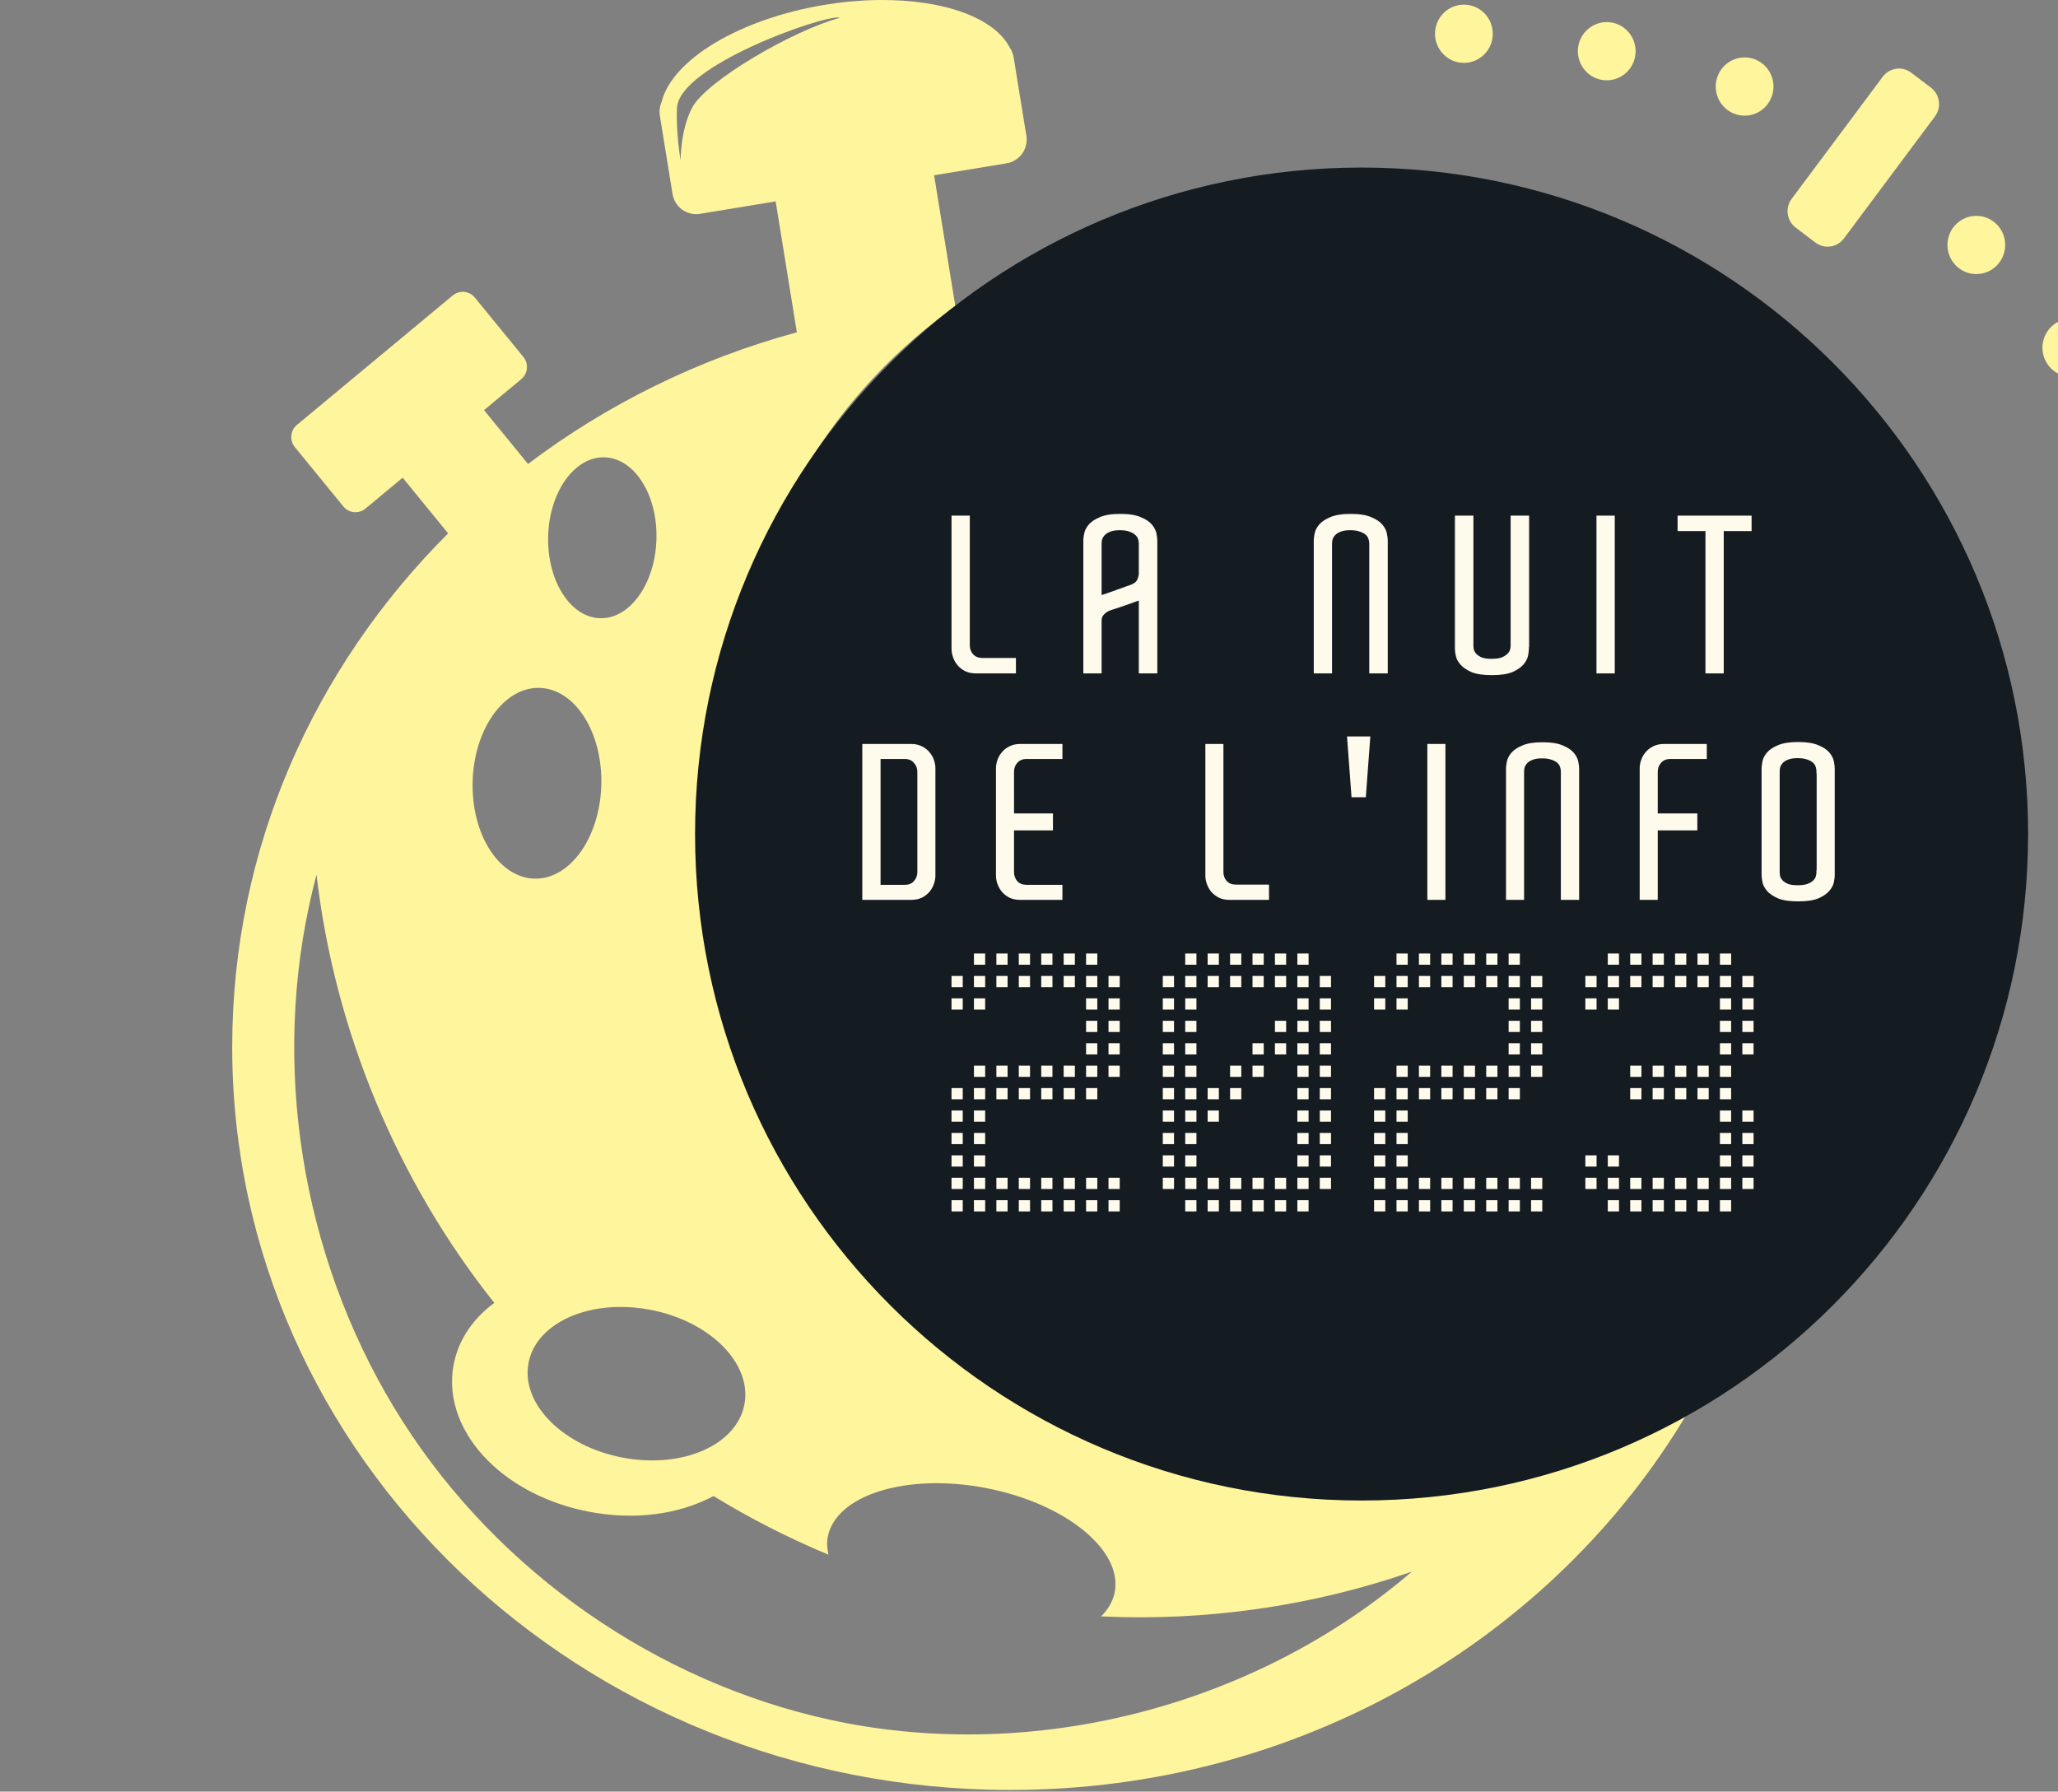 <svg width="742" height="646" viewBox="0 0 742 646" fill="none" xmlns="http://www.w3.org/2000/svg">
<rect x="0" y="0" width="742" height="646" fill="#808080" stroke="none"/>
<g clip-path="url(#clip0_41_231)">
<path d="M317.048 0.001C316.68 0.005 316.311 0.01 315.942 0.017C309.695 0.136 303.273 0.741 296.891 1.814C282.224 4.279 268.408 9.102 257.777 15.469C247.146 21.836 240.352 29.356 238.541 36.76C237.878 38.258 237.625 39.961 237.908 41.708L242.479 69.923C243.249 74.677 247.667 77.879 252.381 77.102L279.656 72.608L287.305 119.813C251.575 129.532 218.754 145.847 190.371 167.292L174.507 147.874L187.925 136.731C190.346 134.721 190.686 131.139 188.693 128.699L171.215 107.302C169.969 105.777 168.115 105.068 166.308 105.243C165.224 105.348 164.154 105.771 163.246 106.525L107.082 153.18C104.661 155.191 104.318 158.772 106.311 161.213L123.792 182.61C125.786 185.05 129.338 185.393 131.758 183.383L145.177 172.24L161.574 192.317C113.361 240.428 83.722 305.65 83.722 377.466C83.722 525.364 209.424 645.4 364.297 645.4C468.964 645.4 560.235 590.575 608.456 509.379C572.896 529.193 532.886 539.648 492.18 539.765C428.446 539.765 367.322 514.446 322.255 469.379C277.188 424.313 251.87 363.189 251.87 299.455C251.968 256.125 263.778 213.629 286.052 176.463C298.34 153.638 315.353 132.932 337.403 115.673C337.758 115.392 338.114 115.112 338.47 114.833C340.06 113.606 341.666 112.392 343.307 111.202L343.767 111.125C344.003 110.959 344.24 110.794 344.476 110.629L344.435 110.377C344.502 110.328 344.568 110.278 344.636 110.23C344.561 110.23 344.487 110.241 344.413 110.246L336.789 63.195L362.923 58.889C367.637 58.113 370.811 53.66 370.041 48.907L365.64 21.741L365.656 21.741C365.641 21.677 365.625 21.613 365.608 21.549L365.471 20.695C365.262 19.406 364.778 18.237 364.1 17.224C361.395 11.938 355.569 7.531 347.265 4.492C338.961 1.453 328.503 -0.1 317.048 0.005L317.048 0.001ZM302.306 6.311C302.518 6.327 302.685 6.359 302.802 6.413C285.721 11.068 254.851 29.056 249.613 38.706C245.359 46.544 245.378 57.824 245.378 57.824C245.378 57.824 243.646 47.861 244.09 38.895C244.837 23.799 295.727 5.829 302.306 6.311ZM217.949 164.901C228.745 165.202 237.114 178.378 236.677 194.388C236.241 210.397 227.163 223.21 216.367 222.91C205.571 222.613 197.2 209.313 197.636 193.304C198.072 177.295 207.154 164.604 217.949 164.901ZM194.536 248.027C207.347 248.382 217.316 264.066 216.799 283.063C216.281 302.06 205.467 317.162 192.656 316.808C179.845 316.453 169.888 300.772 170.406 281.775C170.923 262.778 181.725 247.673 194.536 248.027ZM114.123 315.382C120.647 371.528 143.137 425.692 178.227 469.779C170.831 475.206 165.292 482.811 163.546 492.102C161.131 504.958 166.673 517.35 175.766 526.502C184.86 535.654 197.646 542.253 212.442 545.08C227.238 547.905 241.532 546.474 253.315 541.311C254.65 540.727 256 540.122 257.275 539.425C270.499 547.535 284.402 554.613 298.707 560.57C298.225 558.421 298.024 556.357 298.422 554.234C301.276 539.048 326.801 531.055 355.363 536.51C383.924 541.966 404.776 558.818 401.922 574.004C401.301 577.312 399.556 580.261 396.99 582.814C434.904 584.607 473.129 579.128 509.028 566.688C453.697 614.134 376.727 634.796 305.33 621.343C242.315 609.306 184.692 571.115 148.574 517.674C112.457 464.232 98.285 396.191 110.22 332.649C111.315 326.847 112.62 321.09 114.123 315.382ZM222.683 471.249C226.486 471.169 230.451 471.493 234.481 472.262C255.974 476.368 271.173 491.605 268.405 506.342C265.636 521.08 245.966 529.665 224.473 525.559C202.98 521.454 187.781 506.21 190.55 491.473C192.799 479.499 206.205 471.593 222.683 471.249Z" fill="#FFF59D"/>
<path d="M527.8 1.672C526.433 1.672 525.079 1.944 523.815 2.471C522.552 2.999 521.404 3.773 520.438 4.748C519.471 5.723 518.704 6.88 518.181 8.154C517.658 9.428 517.389 10.793 517.389 12.172C517.389 14.957 518.486 17.627 520.439 19.595C522.391 21.564 525.039 22.67 527.8 22.67C529.167 22.671 530.522 22.399 531.785 21.872C533.048 21.344 534.196 20.571 535.163 19.596C536.13 18.621 536.897 17.464 537.421 16.19C537.944 14.916 538.213 13.551 538.213 12.172C538.214 10.793 537.944 9.428 537.421 8.154C536.898 6.879 536.131 5.722 535.164 4.747C534.197 3.772 533.049 2.998 531.785 2.471C530.522 1.943 529.168 1.672 527.8 1.672ZM579.297 7.965C576.536 7.966 573.888 9.072 571.936 11.04C569.983 13.009 568.887 15.679 568.887 18.463C568.887 21.247 569.983 23.918 571.936 25.886C573.888 27.855 576.536 28.961 579.297 28.961C582.059 28.961 584.706 27.855 586.659 25.886C588.611 23.918 589.708 21.247 589.708 18.463C589.708 15.679 588.611 13.009 586.659 11.04C584.706 9.072 582.058 7.966 579.297 7.965ZM629.01 20.705C626.249 20.705 623.601 21.811 621.649 23.78C619.696 25.749 618.599 28.419 618.599 31.203C618.599 33.987 619.696 36.657 621.649 38.626C623.601 40.595 626.249 41.701 629.01 41.701C631.771 41.701 634.419 40.595 636.372 38.626C638.324 36.657 639.421 33.987 639.421 31.203C639.421 28.419 638.324 25.749 636.372 23.78C634.419 21.811 631.771 20.705 629.01 20.705ZM684.343 24.733C682.226 24.829 680.169 25.846 678.79 27.695L645.984 71.683C643.532 74.969 644.182 79.605 647.442 82.077L654.512 87.441C657.772 89.913 662.369 89.257 664.82 85.971L697.63 41.983C700.081 38.696 699.431 34.058 696.171 31.586L689.098 26.225C687.672 25.143 685.99 24.659 684.343 24.733ZM712.551 77.829C706.802 77.829 702.141 82.529 702.141 88.326C702.141 94.124 706.802 98.824 712.551 98.824C718.301 98.824 722.962 94.124 722.962 88.326C722.962 82.529 718.301 77.829 712.551 77.829ZM746.801 114.87C744.04 114.87 741.392 115.976 739.439 117.945C737.487 119.914 736.39 122.584 736.39 125.368C736.39 128.152 737.487 130.822 739.439 132.791C741.392 134.759 744.04 135.865 746.801 135.866C748.168 135.866 749.522 135.595 750.786 135.067C752.049 134.54 753.197 133.767 754.164 132.792C755.131 131.817 755.898 130.66 756.421 129.386C756.945 128.112 757.214 126.747 757.214 125.368C757.214 123.989 756.945 122.624 756.421 121.35C755.898 120.076 755.131 118.919 754.164 117.944C753.197 116.969 752.049 116.196 750.786 115.668C749.522 115.141 748.168 114.87 746.801 114.87ZM773.887 163.67C771.126 163.67 768.478 164.776 766.525 166.745C764.573 168.714 763.476 171.384 763.476 174.168C763.476 176.952 764.573 179.622 766.525 181.591C768.478 183.56 771.126 184.666 773.887 184.666C776.648 184.666 779.296 183.56 781.249 181.591C783.201 179.622 784.298 176.952 784.298 174.168C784.298 171.384 783.201 168.714 781.249 166.745C779.296 164.776 776.648 163.67 773.887 163.67ZM816.845 209.255C816.355 209.242 815.857 209.289 815.356 209.385L761.717 219.575C757.71 220.336 755.091 224.203 755.846 228.245L757.483 237.013C758.239 241.055 762.074 243.695 766.082 242.934L819.721 232.744C823.729 231.983 826.347 228.116 825.592 224.074L823.954 215.306C823.294 211.769 820.275 209.306 816.845 209.255ZM796.075 266.386C793.314 266.386 790.666 267.492 788.713 269.461C786.761 271.43 785.664 274.1 785.664 276.884C785.664 279.668 786.761 282.338 788.713 284.307C790.666 286.276 793.314 287.382 796.075 287.382C797.442 287.382 798.796 287.111 800.059 286.583C801.323 286.056 802.47 285.282 803.437 284.308C804.404 283.333 805.172 282.175 805.695 280.902C806.218 279.628 806.488 278.263 806.488 276.884C806.488 275.505 806.218 274.14 805.695 272.866C805.172 271.592 804.404 270.435 803.437 269.46C802.47 268.485 801.323 267.712 800.059 267.185C798.796 266.657 797.442 266.386 796.075 266.386ZM792.044 317.255C789.283 317.255 786.635 318.361 784.682 320.329C782.73 322.298 781.633 324.968 781.633 327.752C781.633 330.537 782.73 333.207 784.682 335.175C786.635 337.144 789.283 338.25 792.044 338.25C793.411 338.251 794.765 337.979 796.029 337.452C797.292 336.924 798.44 336.151 799.407 335.176C800.374 334.201 801.141 333.044 801.665 331.77C802.188 330.497 802.457 329.131 802.457 327.752C802.457 326.374 802.188 325.008 801.665 323.735C801.141 322.461 800.374 321.303 799.407 320.328C798.44 319.354 797.292 318.58 796.029 318.053C794.765 317.526 793.411 317.254 792.044 317.255ZM775.589 368.284C772.828 368.284 770.18 369.39 768.228 371.359C766.276 373.327 765.179 375.997 765.178 378.782C765.179 381.566 766.276 384.236 768.228 386.205C770.18 388.173 772.828 389.279 775.589 389.279C778.35 389.279 780.998 388.173 782.951 386.204C784.903 384.236 786 381.566 786 378.782C786 375.997 784.903 373.328 782.951 371.359C780.998 369.39 778.35 368.284 775.589 368.284Z" fill="#FFF59D"/>
<path d="M490.91 541.034C623.629 541.034 731.22 433.444 731.22 300.724C731.22 168.005 623.629 60.414 490.91 60.414C358.19 60.414 250.6 168.005 250.6 300.724C250.6 433.444 358.19 541.034 490.91 541.034Z" fill="#141C22"/>
<path d="M366.291 237.234V242.804H351.933C350.416 242.804 349.108 242.543 348.01 242.02C346.911 241.444 345.996 240.738 345.264 239.901C344.531 239.012 343.982 238.045 343.616 236.998C343.25 235.952 343.067 234.932 343.067 233.939V231.899V185.922H349.657V231.899V232.683C349.657 233.939 350.05 235.011 350.834 235.9C351.671 236.789 352.77 237.234 354.13 237.234H358.837H366.291Z" fill="#FEFAEC"/>
<path d="M417.261 242.803H410.592V216.52C410.488 216.572 409.912 216.781 408.866 217.147C407.872 217.514 406.774 217.906 405.571 218.324L400.864 219.893C400.236 220.05 399.634 220.312 399.059 220.678C398.588 220.992 398.144 221.41 397.725 221.933C397.359 222.404 397.176 223.032 397.176 223.816V223.895V242.803H390.585V194.786C390.585 194.211 390.69 193.4 390.899 192.354C391.109 191.256 391.658 190.184 392.547 189.137C393.436 188.091 394.77 187.202 396.548 186.47C398.327 185.685 400.785 185.293 403.923 185.293C407.062 185.293 409.52 185.685 411.299 186.47C413.077 187.202 414.411 188.091 415.3 189.137C416.189 190.184 416.738 191.256 416.948 192.354C417.157 193.4 417.261 194.211 417.261 194.786V242.803ZM397.176 214.558C397.647 214.401 398.431 214.14 399.53 213.774C400.628 213.355 401.727 212.963 402.825 212.597C403.976 212.178 404.996 211.812 405.885 211.498C406.826 211.185 407.349 211.001 407.454 210.949C408.814 210.478 409.677 209.825 410.043 208.988C410.409 208.151 410.592 207.392 410.592 206.712V195.964C410.592 195.493 410.514 194.996 410.357 194.473C410.2 193.897 409.86 193.374 409.337 192.904C408.867 192.433 408.187 192.041 407.297 191.727C406.408 191.361 405.205 191.178 403.688 191.178C402.276 191.178 401.125 191.361 400.236 191.727C399.399 192.041 398.745 192.459 398.275 192.982C397.804 193.505 397.49 194.054 397.333 194.63C397.228 195.153 397.176 195.65 397.176 196.12L397.176 214.558Z" fill="#FEFAEC"/>
<path d="M500.346 242.803H493.677V196.826V195.963C493.677 195.493 493.598 194.996 493.441 194.473C493.285 193.897 492.971 193.374 492.5 192.903C492.029 192.433 491.323 192.04 490.382 191.727C489.492 191.36 488.289 191.177 486.773 191.177C485.36 191.177 484.209 191.36 483.32 191.727C482.483 192.04 481.83 192.459 481.359 192.982C480.888 193.505 480.574 194.054 480.417 194.63C480.313 195.153 480.26 195.649 480.26 196.12V196.826V242.803H473.67V196.826V194.786C473.67 194.211 473.775 193.4 473.984 192.354C474.193 191.256 474.742 190.184 475.631 189.137C476.521 188.091 477.854 187.202 479.633 186.47C481.411 185.685 483.869 185.293 487.008 185.293C490.146 185.293 492.605 185.685 494.383 186.47C496.161 187.202 497.495 188.091 498.384 189.137C499.274 190.184 499.823 191.256 500.032 192.354C500.241 193.4 500.346 194.211 500.346 194.786V195.728L500.346 242.803Z" fill="#FEFAEC"/>
<path d="M551.315 233.154H551.236V233.939C551.236 234.566 551.132 235.403 550.923 236.449C550.713 237.495 550.164 238.541 549.275 239.588C548.386 240.634 547.052 241.549 545.274 242.334C543.495 243.066 541.037 243.432 537.898 243.432C534.76 243.432 532.302 243.066 530.523 242.334C528.745 241.549 527.411 240.634 526.522 239.588C525.633 238.541 525.084 237.495 524.874 236.449C524.665 235.351 524.561 234.514 524.561 233.939V231.977V185.922H531.23V231.977V232.683C531.23 233.154 531.282 233.677 531.386 234.252C531.543 234.775 531.857 235.298 532.328 235.822C532.799 236.292 533.452 236.711 534.289 237.077C535.179 237.391 536.329 237.548 537.742 237.548C539.258 237.548 540.461 237.391 541.351 237.077C542.24 236.711 542.92 236.292 543.391 235.822C543.914 235.351 544.254 234.854 544.411 234.331C544.567 233.755 544.646 233.259 544.646 232.84V231.977V185.922H551.315L551.315 233.154Z" fill="#FEFAEC"/>
<path d="M575.603 242.804V185.922H582.194V242.804H575.603Z" fill="#FEFAEC"/>
<path d="M631.525 191.492H621.482V242.804H614.892V191.492H604.849V185.922H610.42H631.525V191.492Z" fill="#FEFAEC"/>
<path d="M337.255 313.683V315.699C337.255 316.681 337.074 317.689 336.713 318.723C336.351 319.757 335.808 320.713 335.084 321.592C334.36 322.419 333.456 323.117 332.37 323.686C331.285 324.203 329.992 324.461 328.493 324.461H314.768H314.613H310.891V268.242H317.482H328.493C329.992 268.242 331.285 268.527 332.37 269.095C333.456 269.612 334.36 270.31 335.084 271.189C335.808 272.016 336.351 272.947 336.713 273.98C337.074 275.014 337.255 276.022 337.255 277.005V279.021L337.255 313.683ZM330.742 279.021V278.323C330.742 277.03 330.328 275.945 329.501 275.066C328.726 274.136 327.666 273.67 326.322 273.67H321.669H317.482V319.033H321.669H326.322C327.666 319.033 328.726 318.594 329.501 317.715C330.328 316.784 330.742 315.699 330.742 314.458V313.683V279.021Z" fill="#FEFAEC"/>
<path d="M383.05 324.461H367.851C366.352 324.461 365.06 324.203 363.974 323.686C362.888 323.117 361.984 322.419 361.26 321.592C360.536 320.713 359.994 319.757 359.632 318.723C359.27 317.689 359.089 316.681 359.089 315.699V313.683V279.021V277.005C359.089 276.022 359.27 275.014 359.632 273.98C359.994 272.947 360.536 272.016 361.26 271.189C361.984 270.31 362.888 269.612 363.974 269.095C365.06 268.527 366.352 268.242 367.851 268.242H383.05V273.67H374.675H370.022C368.678 273.67 367.593 274.136 366.766 275.066C365.99 275.945 365.603 277.03 365.603 278.323V279.021V293.289H379.638V299.415H365.603V313.683V314.458C365.603 315.699 365.99 316.784 366.766 317.715C367.593 318.594 368.678 319.033 370.022 319.033H374.675H383.05V324.461Z" fill="#FEFAEC"/>
<path d="M457.538 318.956V324.461H443.347C441.848 324.461 440.556 324.203 439.47 323.686C438.385 323.117 437.48 322.419 436.756 321.592C436.032 320.713 435.49 319.757 435.128 318.723C434.766 317.689 434.585 316.681 434.585 315.699V313.683V268.242H441.099V313.683V314.458C441.099 315.699 441.486 316.759 442.262 317.637C443.089 318.516 444.175 318.956 445.519 318.956H450.171H457.538Z" fill="#FEFAEC"/>
<path d="M494.066 265.547L492.438 287.47H487.289L485.661 265.547H494.066Z" fill="#FEFAEC"/>
<path d="M514.624 324.461V268.242H521.138V324.461H514.624Z" fill="#FEFAEC"/>
<path d="M569.347 324.464H562.755V279.024V278.171C562.755 277.706 562.678 277.215 562.523 276.698C562.368 276.129 562.058 275.612 561.592 275.147C561.127 274.681 560.429 274.294 559.498 273.984C558.62 273.622 557.431 273.441 555.931 273.441C554.536 273.441 553.398 273.622 552.52 273.984C551.692 274.294 551.046 274.707 550.581 275.224C550.116 275.741 549.806 276.284 549.65 276.853C549.547 277.37 549.496 277.861 549.496 278.326V279.024V324.464H542.982V279.024V277.008C542.982 276.439 543.085 275.638 543.292 274.604C543.499 273.518 544.042 272.459 544.921 271.425C545.799 270.391 547.118 269.512 548.875 268.788C550.633 268.013 553.063 267.625 556.164 267.625C559.266 267.625 561.696 268.013 563.453 268.788C565.211 269.512 566.529 270.391 567.408 271.425C568.287 272.459 568.83 273.518 569.037 274.604C569.243 275.638 569.347 276.439 569.347 277.008V277.938L569.347 324.464Z" fill="#FEFAEC"/>
<path d="M597.693 293.289H611.961V299.415H597.693V324.461H591.18V279.021V277.005C591.18 276.022 591.361 275.014 591.723 273.98C592.084 272.947 592.627 272.016 593.351 271.189C594.075 270.31 594.979 269.612 596.065 269.095C597.202 268.527 598.495 268.242 599.942 268.242H615.373V273.67H606.843H602.113C600.769 273.67 599.684 274.136 598.856 275.066C598.081 275.945 597.693 277.03 597.693 278.323V279.021V293.289Z" fill="#FEFAEC"/>
<path d="M661.502 314.844V315.62C661.502 316.24 661.399 317.067 661.192 318.101C660.985 319.135 660.442 320.169 659.564 321.203C658.685 322.237 657.366 323.142 655.609 323.917C653.851 324.641 651.421 325.003 648.32 325.003C645.218 325.003 642.788 324.641 641.031 323.917C639.273 323.142 637.955 322.237 637.076 321.203C636.197 320.169 635.654 319.135 635.447 318.101C635.241 317.016 635.137 316.189 635.137 315.62V313.681V278.942V276.926C635.137 276.357 635.241 275.556 635.447 274.522C635.654 273.436 636.197 272.377 637.076 271.343C637.955 270.309 639.273 269.43 641.031 268.706C642.788 267.931 645.218 267.543 648.32 267.543C651.421 267.543 653.851 267.931 655.609 268.706C657.366 269.43 658.685 270.309 659.564 271.343C660.442 272.377 660.985 273.436 661.192 274.522C661.399 275.556 661.502 276.357 661.502 276.926V277.701V314.844ZM654.911 313.681H654.988V278.942H654.911V278.089C654.911 277.624 654.833 277.132 654.679 276.616C654.524 276.047 654.213 275.53 653.748 275.065C653.283 274.599 652.585 274.212 651.654 273.902C650.775 273.54 649.587 273.359 648.087 273.359C646.692 273.359 645.554 273.54 644.675 273.902C643.848 274.212 643.202 274.625 642.737 275.142C642.272 275.659 641.961 276.202 641.806 276.771C641.703 277.288 641.651 277.779 641.651 278.244V278.942V313.681V314.379C641.651 314.844 641.703 315.361 641.806 315.93C641.962 316.447 642.272 316.964 642.737 317.481C643.202 317.946 643.848 318.36 644.675 318.722C645.554 319.032 646.692 319.187 648.087 319.187C649.587 319.187 650.775 319.032 651.654 318.722C652.585 318.36 653.283 317.946 653.748 317.481C654.213 317.016 654.523 316.525 654.679 316.008C654.833 315.439 654.911 314.948 654.911 314.534V313.681Z" fill="#FEFAEC"/>
<path d="M351.152 343.805H355.195V347.848H351.152V343.805ZM399.668 432.751H403.711V436.794H399.668V432.751ZM391.582 432.751H395.625V436.794H391.582V432.751ZM383.496 432.751H387.539V436.794H383.496V432.751ZM375.41 432.751H379.453V436.794H375.41V432.751ZM367.324 432.751H371.367V436.794H367.324V432.751ZM359.238 432.751H363.281V436.794H359.238V432.751ZM351.152 432.751H355.195V436.794H351.152V432.751ZM343.066 432.751H347.109V436.794H343.066V432.751ZM399.668 424.665H403.711V428.708H399.668V424.665ZM391.582 424.665H395.625V428.708H391.582V424.665ZM383.496 424.665H387.539V428.708H383.496V424.665ZM375.41 424.665H379.453V428.708H375.41V424.665ZM367.324 424.665H371.367V428.708H367.324V424.665ZM359.238 424.665H363.281V428.708H359.238V424.665ZM351.152 424.665H355.195V428.708H351.152V424.665ZM343.066 424.665H347.109V428.708H343.066V424.665ZM351.152 416.579H355.195V420.622H351.152V416.579ZM343.066 416.579H347.109V420.622H343.066V416.579ZM351.152 408.493H355.195V412.536H351.152V408.493ZM343.066 408.493H347.109V412.536H343.066V408.493ZM351.152 400.407H355.195V404.45H351.152V400.407ZM343.066 400.407H347.109V404.45H343.066V400.407ZM391.582 392.321H395.625V396.364H391.582V392.321ZM383.496 392.321H387.539V396.364H383.496V392.321ZM375.41 392.321H379.453V396.364H375.41V392.321ZM367.324 392.321H371.367V396.364H367.324V392.321ZM359.238 392.321H363.281V396.364H359.238V392.321ZM351.152 392.321H355.195V396.364H351.152V392.321ZM343.066 392.321H347.109V396.364H343.066V392.321ZM399.668 384.235H403.711V388.278H399.668V384.235ZM391.582 384.235H395.625V388.278H391.582V384.235ZM383.496 384.235H387.539V388.278H383.496V384.235ZM375.41 384.235H379.453V388.278H375.41V384.235ZM367.324 384.235H371.367V388.278H367.324V384.235ZM359.238 384.235H363.281V388.278H359.238V384.235ZM351.152 384.235H355.195V388.278H351.152V384.235ZM399.668 376.149H403.711V380.192H399.668V376.149ZM391.582 376.149H395.625V380.192H391.582V376.149ZM399.668 368.063H403.711V372.106H399.668V368.063ZM391.582 368.063H395.625V372.106H391.582V368.063ZM399.668 359.977H403.711V364.02H399.668V359.977ZM391.582 359.977H395.625V364.02H391.582V359.977ZM351.152 359.977H355.195V364.02H351.152V359.977ZM343.066 359.977H347.109V364.02H343.066V359.977ZM399.668 351.891H403.711V355.934H399.668V351.891ZM391.582 351.891H395.625V355.934H391.582V351.891ZM383.496 351.891H387.539V355.934H383.496V351.891ZM375.41 351.891H379.453V355.934H375.41V351.891ZM367.324 351.891H371.367V355.934H367.324V351.891ZM359.238 351.891H363.281V355.934H359.238V351.891ZM351.152 351.891H355.195V355.934H351.152V351.891ZM343.066 351.891H347.109V355.934H343.066V351.891ZM391.582 343.805H395.625V347.848H391.582V343.805ZM383.496 343.805H387.539V347.848H383.496V343.805ZM375.41 343.805H379.453V347.848H375.41V343.805ZM367.324 343.805H371.367V347.848H367.324V343.805ZM359.238 343.805H363.281V347.848H359.238V343.805Z" fill="#FEFAEC"/>
<path d="M427.327 343.805H431.37V347.848H427.327V343.805ZM467.757 432.751H471.8V436.794H467.757V432.751ZM459.671 432.751H463.714V436.794H459.671V432.751ZM451.585 432.751H455.628V436.794H451.585V432.751ZM443.499 432.751H447.542V436.794H443.499V432.751ZM435.413 432.751H439.456V436.794H435.413V432.751ZM427.327 432.751H431.37V436.794H427.327V432.751ZM475.843 424.665H479.886V428.708H475.843V424.665ZM467.757 424.665H471.8V428.708H467.757V424.665ZM459.671 424.665H463.714V428.708H459.671V424.665ZM451.585 424.665H455.628V428.708H451.585V424.665ZM443.499 424.665H447.542V428.708H443.499V424.665ZM435.413 424.665H439.456V428.708H435.413V424.665ZM427.327 424.665H431.37V428.708H427.327V424.665ZM419.241 424.665H423.284V428.708H419.241V424.665ZM475.843 416.579H479.886V420.622H475.843V416.579ZM467.757 416.579H471.8V420.622H467.757V416.579ZM427.327 416.579H431.37V420.622H427.327V416.579ZM419.241 416.579H423.284V420.622H419.241V416.579ZM475.843 408.493H479.886V412.536H475.843V408.493ZM467.757 408.493H471.8V412.536H467.757V408.493ZM427.327 408.493H431.37V412.536H427.327V408.493ZM419.241 408.493H423.284V412.536H419.241V408.493ZM475.843 400.407H479.886V404.45H475.843V400.407ZM467.757 400.407H471.8V404.45H467.757V400.407ZM435.413 400.407H439.456V404.45H435.413V400.407ZM427.327 400.407H431.37V404.45H427.327V400.407ZM419.241 400.407H423.284V404.45H419.241V400.407ZM475.843 392.321H479.886V396.364H475.843V392.321ZM467.757 392.321H471.8V396.364H467.757V392.321ZM443.499 392.321H447.542V396.364H443.499V392.321ZM435.413 392.321H439.456V396.364H435.413V392.321ZM427.327 392.321H431.37V396.364H427.327V392.321ZM419.241 392.321H423.284V396.364H419.241V392.321ZM475.843 384.235H479.886V388.278H475.843V384.235ZM467.757 384.235H471.8V388.278H467.757V384.235ZM451.585 384.235H455.628V388.278H451.585V384.235ZM443.499 384.235H447.542V388.278H443.499V384.235ZM427.327 384.235H431.37V388.278H427.327V384.235ZM419.241 384.235H423.284V388.278H419.241V384.235ZM475.843 376.149H479.886V380.192H475.843V376.149ZM467.757 376.149H471.8V380.192H467.757V376.149ZM459.671 376.149H463.714V380.192H459.671V376.149ZM451.585 376.149H455.628V380.192H451.585V376.149ZM427.327 376.149H431.37V380.192H427.327V376.149ZM419.241 376.149H423.284V380.192H419.241V376.149ZM475.843 368.063H479.886V372.106H475.843V368.063ZM467.757 368.063H471.8V372.106H467.757V368.063ZM459.671 368.063H463.714V372.106H459.671V368.063ZM427.327 368.063H431.37V372.106H427.327V368.063ZM419.241 368.063H423.284V372.106H419.241V368.063ZM475.843 359.977H479.886V364.02H475.843V359.977ZM467.757 359.977H471.8V364.02H467.757V359.977ZM427.327 359.977H431.37V364.02H427.327V359.977ZM419.241 359.977H423.284V364.02H419.241V359.977ZM475.843 351.891H479.886V355.934H475.843V351.891ZM467.757 351.891H471.8V355.934H467.757V351.891ZM459.671 351.891H463.714V355.934H459.671V351.891ZM451.585 351.891H455.628V355.934H451.585V351.891ZM443.499 351.891H447.542V355.934H443.499V351.891ZM435.413 351.891H439.456V355.934H435.413V351.891ZM427.327 351.891H431.37V355.934H427.327V351.891ZM419.241 351.891H423.284V355.934H419.241V351.891ZM467.757 343.805H471.8V347.848H467.757V343.805ZM459.671 343.805H463.714V347.848H459.671V343.805ZM451.585 343.805H455.628V347.848H451.585V343.805ZM443.499 343.805H447.542V347.848H443.499V343.805ZM435.413 343.805H439.456V347.848H435.413V343.805Z" fill="#FEFAEC"/>
<path d="M503.502 343.805H507.545V347.848H503.502V343.805ZM552.018 432.751H556.061V436.794H552.018V432.751ZM543.932 432.751H547.975V436.794H543.932V432.751ZM535.846 432.751H539.889V436.794H535.846V432.751ZM527.76 432.751H531.803V436.794H527.76V432.751ZM519.674 432.751H523.717V436.794H519.674V432.751ZM511.588 432.751H515.631V436.794H511.588V432.751ZM503.502 432.751H507.545V436.794H503.502V432.751ZM495.416 432.751H499.459V436.794H495.416V432.751ZM552.018 424.665H556.061V428.708H552.018V424.665ZM543.932 424.665H547.975V428.708H543.932V424.665ZM535.846 424.665H539.889V428.708H535.846V424.665ZM527.76 424.665H531.803V428.708H527.76V424.665ZM519.674 424.665H523.717V428.708H519.674V424.665ZM511.588 424.665H515.631V428.708H511.588V424.665ZM503.502 424.665H507.545V428.708H503.502V424.665ZM495.416 424.665H499.459V428.708H495.416V424.665ZM503.502 416.579H507.545V420.622H503.502V416.579ZM495.416 416.579H499.459V420.622H495.416V416.579ZM503.502 408.493H507.545V412.536H503.502V408.493ZM495.416 408.493H499.459V412.536H495.416V408.493ZM503.502 400.407H507.545V404.45H503.502V400.407ZM495.416 400.407H499.459V404.45H495.416V400.407ZM543.932 392.321H547.975V396.364H543.932V392.321ZM535.846 392.321H539.889V396.364H535.846V392.321ZM527.76 392.321H531.803V396.364H527.76V392.321ZM519.674 392.321H523.717V396.364H519.674V392.321ZM511.588 392.321H515.631V396.364H511.588V392.321ZM503.502 392.321H507.545V396.364H503.502V392.321ZM495.416 392.321H499.459V396.364H495.416V392.321ZM552.018 384.235H556.061V388.278H552.018V384.235ZM543.932 384.235H547.975V388.278H543.932V384.235ZM535.846 384.235H539.889V388.278H535.846V384.235ZM527.76 384.235H531.803V388.278H527.76V384.235ZM519.674 384.235H523.717V388.278H519.674V384.235ZM511.588 384.235H515.631V388.278H511.588V384.235ZM503.502 384.235H507.545V388.278H503.502V384.235ZM552.018 376.149H556.061V380.192H552.018V376.149ZM543.932 376.149H547.975V380.192H543.932V376.149ZM552.018 368.063H556.061V372.106H552.018V368.063ZM543.932 368.063H547.975V372.106H543.932V368.063ZM552.018 359.977H556.061V364.02H552.018V359.977ZM543.932 359.977H547.975V364.02H543.932V359.977ZM503.502 359.977H507.545V364.02H503.502V359.977ZM495.416 359.977H499.459V364.02H495.416V359.977ZM552.018 351.891H556.061V355.934H552.018V351.891ZM543.932 351.891H547.975V355.934H543.932V351.891ZM535.846 351.891H539.889V355.934H535.846V351.891ZM527.76 351.891H531.803V355.934H527.76V351.891ZM519.674 351.891H523.717V355.934H519.674V351.891ZM511.588 351.891H515.631V355.934H511.588V351.891ZM503.502 351.891H507.545V355.934H503.502V351.891ZM495.416 351.891H499.459V355.934H495.416V351.891ZM543.932 343.805H547.975V347.848H543.932V343.805ZM535.846 343.805H539.889V347.848H535.846V343.805ZM527.76 343.805H531.803V347.848H527.76V343.805ZM519.674 343.805H523.717V347.848H519.674V343.805ZM511.588 343.805H515.631V347.848H511.588V343.805Z" fill="#FEFAEC"/>
<path d="M579.677 343.805H583.72V347.848H579.677V343.805ZM620.108 432.751H624.151V436.794H620.108V432.751ZM612.021 432.751H616.064V436.794H612.021V432.751ZM603.935 432.751H607.978V436.794H603.935V432.751ZM595.849 432.751H599.892V436.794H595.849V432.751ZM587.763 432.751H591.806V436.794H587.763V432.751ZM579.677 432.751H583.72V436.794H579.677V432.751ZM628.194 424.665H632.237V428.708H628.194V424.665ZM620.108 424.665H624.151V428.708H620.108V424.665ZM612.021 424.665H616.064V428.708H612.021V424.665ZM603.935 424.665H607.978V428.708H603.935V424.665ZM595.849 424.665H599.892V428.708H595.849V424.665ZM587.763 424.665H591.806V428.708H587.763V424.665ZM579.677 424.665H583.72V428.708H579.677V424.665ZM571.591 424.665H575.634V428.708H571.591V424.665ZM628.194 416.579H632.237V420.622H628.194V416.579ZM620.108 416.579H624.151V420.622H620.108V416.579ZM579.677 416.579H583.72V420.622H579.677V416.579ZM571.591 416.579H575.634V420.622H571.591V416.579ZM628.194 408.493H632.237V412.536H628.194V408.493ZM620.108 408.493H624.151V412.536H620.108V408.493ZM628.194 400.407H632.237V404.45H628.194V400.407ZM620.108 400.407H624.151V404.45H620.108V400.407ZM620.108 392.321H624.151V396.364H620.108V392.321ZM612.021 392.321H616.064V396.364H612.021V392.321ZM603.935 392.321H607.978V396.364H603.935V392.321ZM595.849 392.321H599.892V396.364H595.849V392.321ZM587.763 392.321H591.806V396.364H587.763V392.321ZM620.108 384.235H624.151V388.278H620.108V384.235ZM612.021 384.235H616.064V388.278H612.021V384.235ZM603.935 384.235H607.978V388.278H603.935V384.235ZM595.849 384.235H599.892V388.278H595.849V384.235ZM587.763 384.235H591.806V388.278H587.763V384.235ZM628.194 376.149H632.237V380.192H628.194V376.149ZM620.108 376.149H624.151V380.192H620.108V376.149ZM628.194 368.063H632.237V372.106H628.194V368.063ZM620.108 368.063H624.151V372.106H620.108V368.063ZM628.194 359.977H632.237V364.02H628.194V359.977ZM620.108 359.977H624.151V364.02H620.108V359.977ZM579.677 359.977H583.72V364.02H579.677V359.977ZM571.591 359.977H575.634V364.02H571.591V359.977ZM628.194 351.891H632.237V355.934H628.194V351.891ZM620.108 351.891H624.151V355.934H620.108V351.891ZM612.021 351.891H616.064V355.934H612.021V351.891ZM603.935 351.891H607.978V355.934H603.935V351.891ZM595.849 351.891H599.892V355.934H595.849V351.891ZM587.763 351.891H591.806V355.934H587.763V351.891ZM579.677 351.891H583.72V355.934H579.677V351.891ZM571.591 351.891H575.634V355.934H571.591V351.891ZM620.108 343.805H624.151V347.848H620.108V343.805ZM612.021 343.805H616.064V347.848H612.021V343.805ZM603.935 343.805H607.978V347.848H603.935V343.805ZM595.849 343.805H599.892V347.848H595.849V343.805ZM587.763 343.805H591.806V347.848H587.763V343.805Z" fill="#FEFAEC"/>
</g>
<defs>
<clipPath id="clip0_41_231">
<rect width="742" height="645.4" fill="white"/>
</clipPath>
</defs>
</svg>
